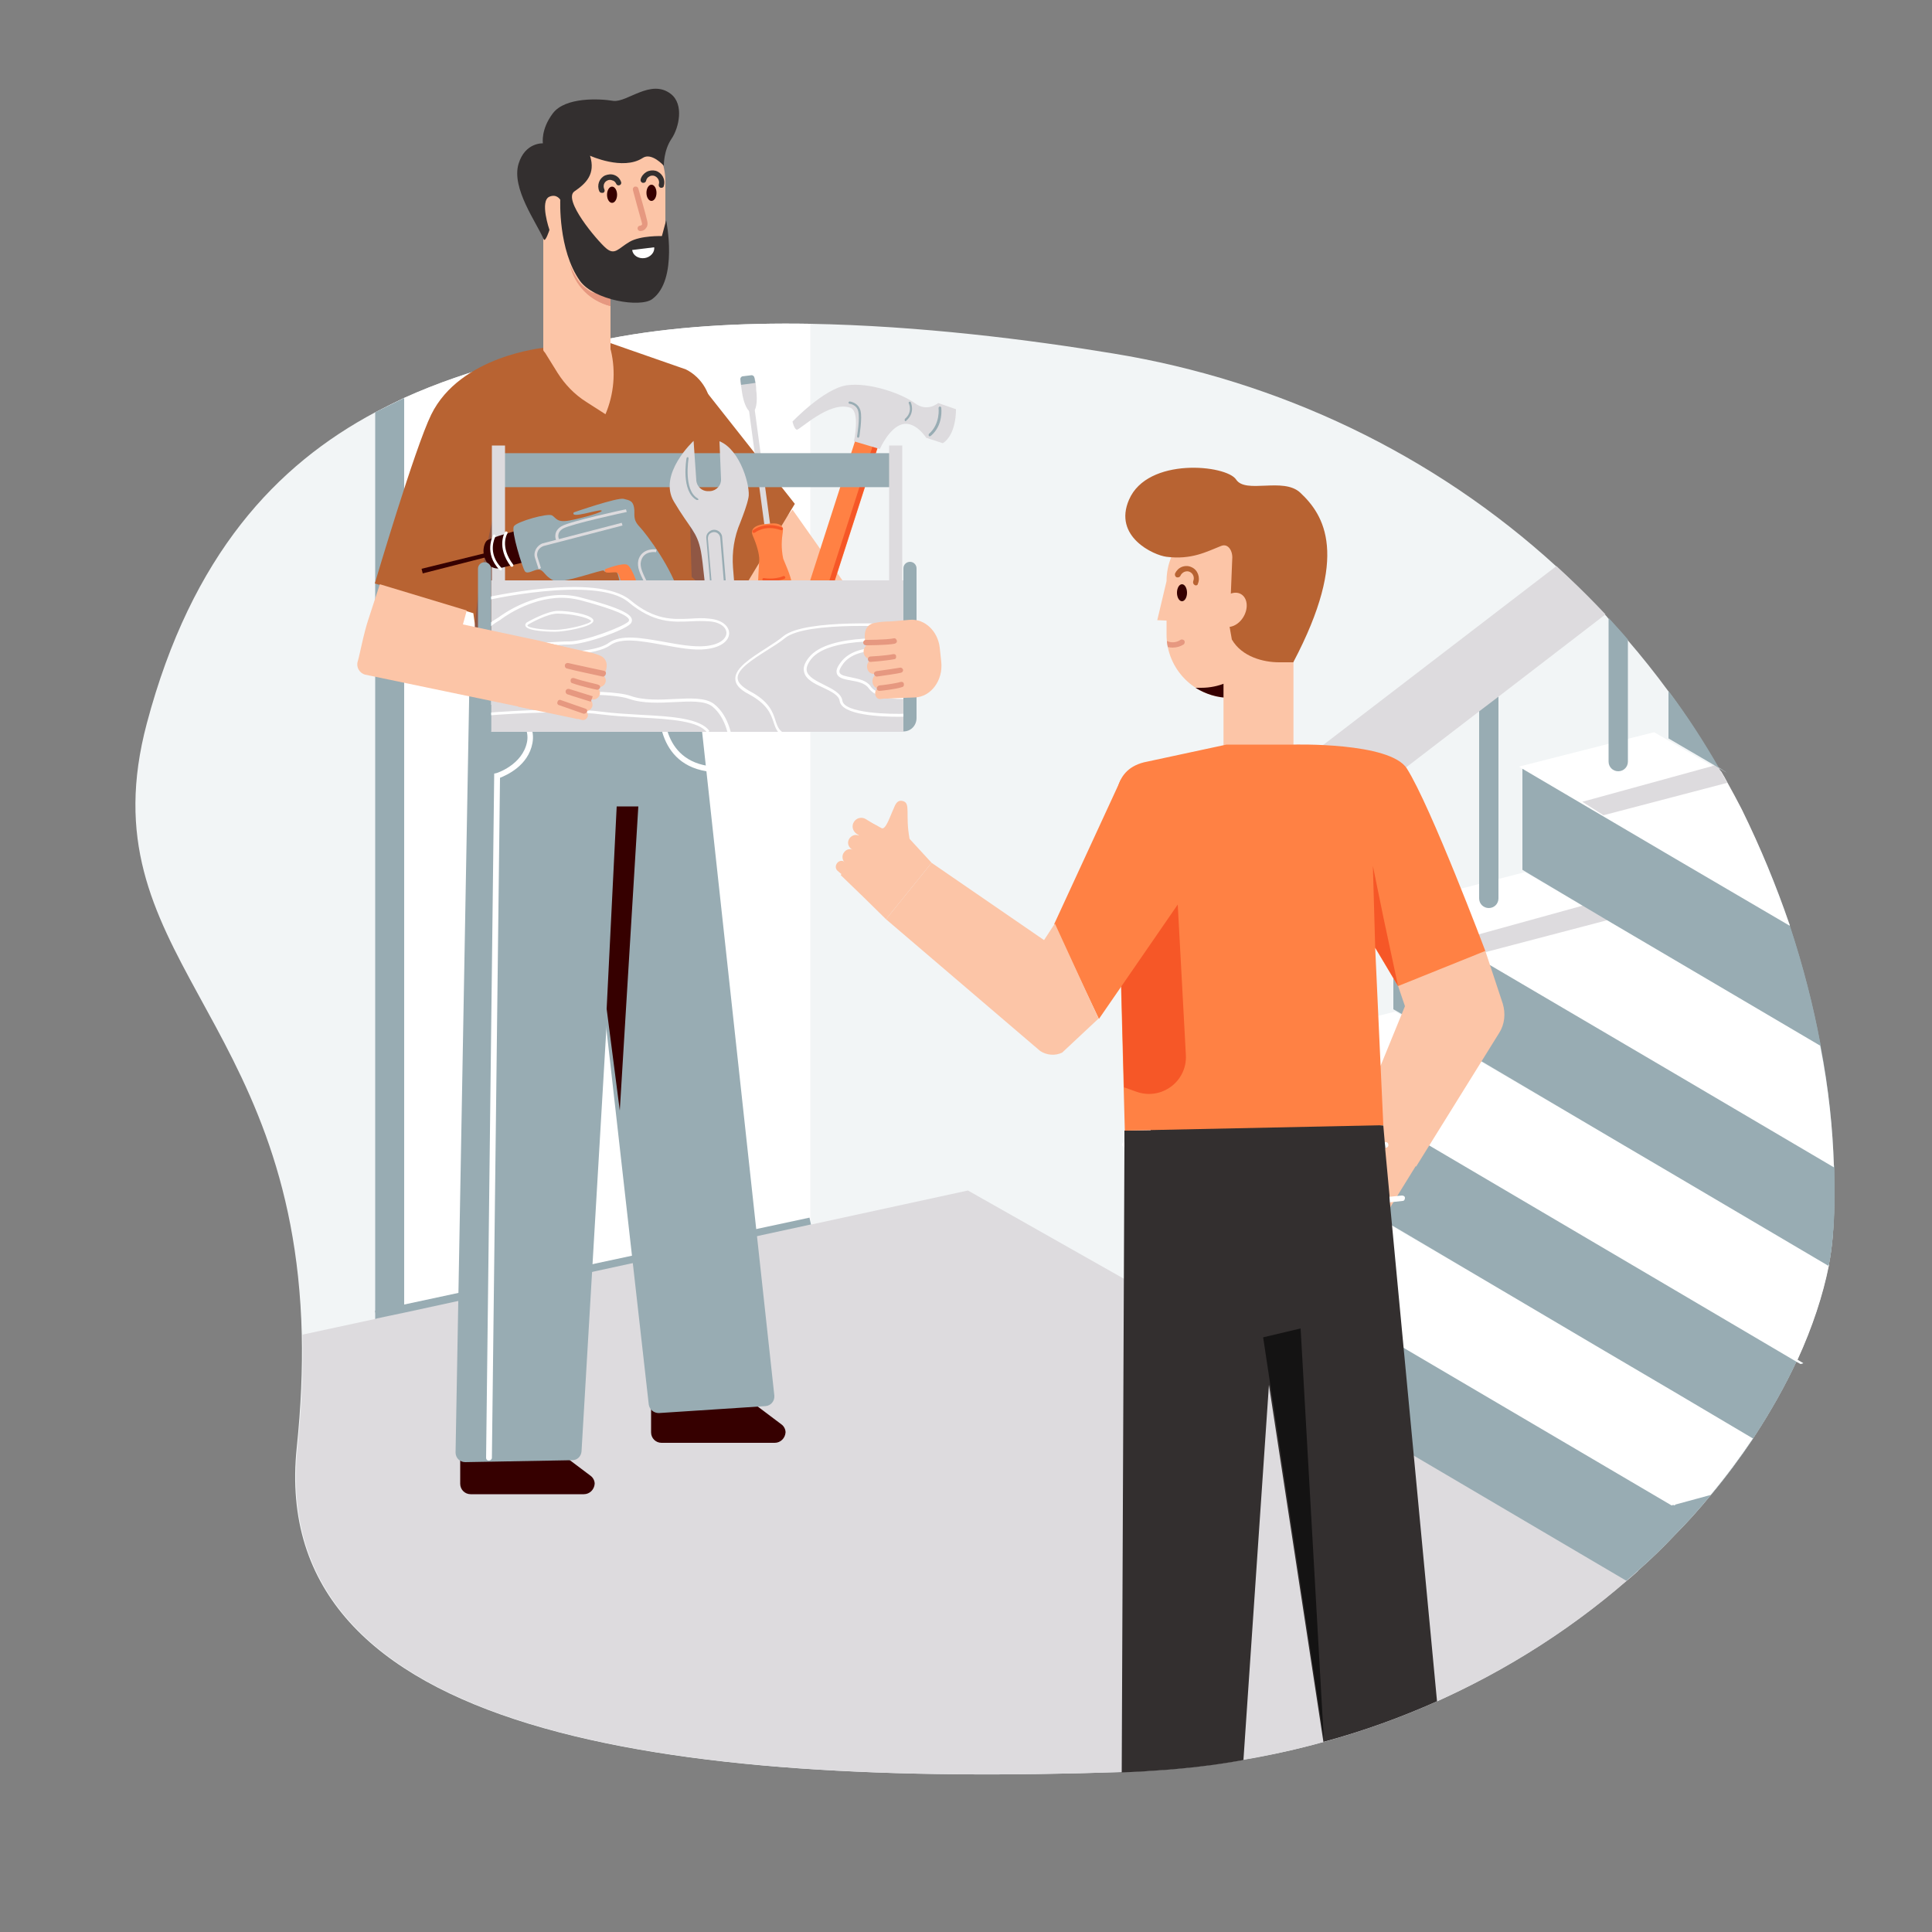 <svg xmlns="http://www.w3.org/2000/svg" xmlns:xlink="http://www.w3.org/1999/xlink" viewBox="0 0 500 500"><rect x="0" y="0" width="500" height="500" fill="#808080" stroke="none"/><path d="M474.3 320.1c-.2 2.3-.5 4.8-1 7.3 0 .1 0 .2-.1.3-1.5 7.5-4.2 15.8-8.1 24.3-.1.1-.1.3-.2.4-3 6.4-6.7 13-11.1 19.7 0 .1-.1.1-.1.2-3.3 4.9-6.9 9.8-11 14.7-2.9 3.5-5.9 6.9-9.2 10.2-3 3.2-6.2 6.3-9.6 9.3-1 .9-2 1.8-3.1 2.7-13.7 11.9-30.1 22.6-48.9 31.1-9.2 4.1-19 7.7-29.4 10.5-6.7 1.9-13.6 3.4-20.8 4.6-7.2 1.3-14.7 2.2-22.4 2.7-.5 0-1 .1-1.5.1-2.5.2-5 .3-7.6.4-116.5 3.9-221.2-9.2-213.4-84 1.1-10.6 1.5-20.3 1.3-29.2-2-83.9-56.1-98.1-40.1-158.2 11.6-43.7 33.6-66.9 59.1-80.5 2.5-1.3 4.9-2.5 7.4-3.7 17.2-7.8 35.6-11.9 53.3-15.4 15.9-3.1 33.8-4.1 51.8-3.8 28.3.5 56.9 4.1 78.6 7.7 42.8 7 82.8 26 114.7 55.2 1 .9 2 1.9 3 2.8 3.3 3.1 6.4 6.3 9.4 9.5.3.3.6.6.8.9 1.7 1.8 3.4 3.7 5 5.6 3.8 4.4 7.3 8.8 10.6 13.3 4.8 6.5 9.1 13.2 12.9 19.8 0 .1.1.1.1.2.1.3.3.5.4.8.6 1 1.2 2 1.7 3 1.3 2.3 2.5 4.6 3.7 6.9 5 9.9 9 19.7 12.3 29.3.1.2.2.5.2.7 3.5 10.6 6.1 20.8 7.9 30.5 0 .2.1.4.1.6 2.1 11.2 3.1 21.6 3.4 30.8v.6c.5 6.8.3 12.8-.1 18.1z" fill="#f2f5f6"/><path d="M209.7 83.8v256.8H97.2V106.7c2.5-1.3 4.9-2.5 7.4-3.7 17.2-7.8 35.6-11.9 53.3-15.4 15.9-3.1 33.8-4.1 51.8-3.8z" fill="#fff"/><path d="M104.6 103v255.4h-7.5V106.7c2.6-1.3 5-2.5 7.5-3.7z" fill="#98acb3"/><path fill="#98acb3" d="M209.496 315.125l.504 2.347-112.447 24.104-.504-2.347z"/><path d="M424 406.5c-1 .9-2 1.8-3.1 2.7-30.8 26.6-74.5 47.6-130.4 49.4-116.5 3.9-221.3-9.2-213.5-84 1.1-10.6 1.5-20.3 1.3-29.2l19-4.1.3-.1 2.8-.6 4.3-.9 105.1-22.8h.2l40.5-8.8 43.3 24.5 34.1 19.3 9.6 5.5 86.5 49.1z" fill="#dddbde"/><path d="M474.7 302c.2 6.7.1 12.8-.4 18-.2 2.3-.5 4.8-1 7.3 0 .1 0 .2-.1.3-1.5 7.5-4.2 15.8-8.1 24.3l1.5.9-.6.2-1.1-.6c-3 6.4-6.7 13-11.1 19.7 0 .1-.1.1-.1.2-3.3 4.9-6.9 9.8-11 14.7-2.9 3.5-5.9 6.9-9.2 10.2V209.6h17.2c5 9.9 9 19.7 12.3 29.3.1.2.2.5.2.7 3.5 10.6 6.1 20.8 7.9 30.5 0 .2.1.4.1.6 2.1 11.2 3.1 21.6 3.4 30.8.1.2.1.3.1.5z" fill="#98acb3"/><path d="M433.6 389.6v7.5c-3 3.2-6.2 6.3-9.6 9.3-1 .9-2 1.8-3.1 2.7L337.5 360l-9.4-5.5-34.5-20.3v-26.8l15.6 9.2 5.8 3.4 118.3 69.6h.3z" fill="#98acb3"/><path d="M453.8 372c0 .1-.1.1-.1.2-3.3 4.9-6.9 9.8-11 14.7l-9.2 2.5h-.2l-.7.2-139.1-81.8-.9-.5 21.1-5.3 5-1.3 9-2.3 14.9 8.7 3.6 2.1.5.3 2.4 1.4.2.1h.1l3.1 1.8 1.5.9 1.5.9h.1l2.2 1.3 55.4 32.3 20.4 11.9 20.2 11.9z" fill="#fff"/><path fill="#dddbde" d="M309.2 316.5l34.4-9.5 5.9 3.9-34.8 9.1z"/><path d="M466.7 352.8l-.7.2-1.1-.6c-3 6.4-6.7 13-11.1 19.7 0 .1-.1.1-.1.2l-20.1-11.9-20.4-12-55.2-32.6-2.2-1.3-.1-.1-.7-.4-2.3-1.4-3.1-1.8h-.1l-2-1.2-.7-.4-.4-.2-3.2-1.9-16.3-9.6v-26.8l15.6 9.2 5.8 3.4 4.7 2.8 4.8 2.9 12.2 7.2 63.5 37.3 31.6 18.6 1.6.7z" fill="#98acb3"/><path d="M433.6 304.1l39.8 23.2c0 .1 0 .2-.1.3-1.5 7.5-4.2 15.8-8.1 24.3l1.5.9-.7.2-1.1-.6-31.4-18.5-63.7-37.5-11.9-7-5-3-26-15.3-.8-.5 22.7-5.7 5-1.3 2.9-.7 4.4-1.1 1.5.9 13.4 7.8 6.5 3.8.8.5 36.7 21.4 13.6 7.9z" fill="#fff"/><path fill="#dddbde" d="M342.5 279.8l34.3-9.4 6 3.9-34.8 9z"/><path d="M474.7 302c.2 6.7.1 12.8-.4 18-.2 2.3-.5 4.8-1 7.3 0 .1 0 .2-.1.3l-39.7-23.4-13.6-8-36.6-21.6-.6-.4-6.4-3.8-13.6-8-2.1-1.2v-26.8l15.6 9.2.5.3 5.3 3.1 3.3 1.9 48.2 28.3 41.1 24.2c.1.3.1.4.1.6z" fill="#98acb3"/><path d="M474.6 301.5v.6l-41.1-24.2-48-28.2-4.1-2.4-9.1-5.3-11.8-6.9-.8-.5L378 230l4.7-1.2 5-1.3 7-1.8 14.9 8.7 6.5 3.8 17.4 10.1 37.5 21.9c0 .2.1.4.1.6 2.2 11.1 3.2 21.5 3.5 30.7z" fill="#fff"/><path fill="#dddbde" d="M376.2 243.6l34.4-9.5 5.9 3.9-34.7 9.1z"/><path d="M471.1 270.1c0 .2.1.4.1.6l-37.7-22.2-17.5-10.3-6.4-3.8-14.8-8.8-.8-.5v-26.8l15.6 9.2 5.8 3.4 18.2 10.7 29.4 17.3c.1.2.2.5.2.7 3.5 10.6 6.1 20.9 7.9 30.5z" fill="#98acb3"/><path d="M463 238.9c.1.2.2.5.2.7l-29.7-17.4-39.6-23.3-.8-.5 23.2-5.9 5-1.3 6.8-1.7 15 8.7 2.3 1.4c.6 1 1.2 2 1.7 3 1.3 2.3 2.5 4.6 3.7 6.9 4.9 10 8.9 19.8 12.2 29.4z" fill="#fff"/><path d="M447 202.6l-31.7 8.3-.3.1-5.5-3.5 33.5-9.2.6-.2.2-.1 1 .6 2.1 1.4-2-1.2c.1.3.3.5.4.8.6 1 1.2 2 1.7 3z" fill="#dddbde"/><path d="M444.8 198.6l2.1 1.4-2-1.2-1.3-.8-11.8-6.9v-12.3c4.9 6.5 9.2 13.2 13 19.8zM316.3 309.8c-1.4 0-2.5-1.1-2.5-2.5v-83.8c0-1.4 1.1-2.5 2.5-2.5s2.5 1.1 2.5 2.5v83.8c0 1.4-1.1 2.5-2.5 2.5zm35-39.3c-1.4 0-2.5-1.1-2.5-2.5v-73c0-1.4 1.1-2.5 2.5-2.5s2.5 1.1 2.5 2.5v73c0 1.4-1.1 2.5-2.5 2.5zm70-105v31.6c0 1.4-1.1 2.5-2.5 2.5s-2.5-1.1-2.5-2.5v-37.2c1.7 1.9 3.4 3.7 5 5.6zm-36 69.5c-1.4 0-2.5-1.1-2.5-2.5v-61.3c0-1.4 1.1-2.5 2.5-2.5s2.5 1.1 2.5 2.5v61.3c0 1.4-1.1 2.5-2.5 2.5z" fill="#98acb3"/><path d="M415.5 159l-27.7 21.3-5 3.8-18.9 14.5-10.1 7.8-5 3.8-30 23-5 3.8-8.5 6.5-13.2 10.1c-.5.4-1 .7-1.6.9-.1.1-.3.1-.4.2 0 0-.1 0-.1.1-1 .4-2.1.6-3.2.6-2.6 0-5.2-1.2-6.9-3.4-2.9-3.8-2.2-9.3 1.6-12.2l7.9-6.1 4.1-3.2 3.7-2.9 5.4-4.2 40.1-30.8 60.1-46.1c1 .9 2 1.9 3 2.8 3.5 3.3 6.7 6.5 9.7 9.7z" fill="#dddbde"/><path d="M384.4 246.1l4.5 13.6c.8 2.6.5 5.4-.9 7.6l-21.5 34.6-16.1-9.2 13.2-32.3-1.8-5.3s.3-18.5 9.6-13.8c9.2 4.8 13 4.8 13 4.8zm-31.1 69.2c.9.5 1.9.1 2.4-.7l2.3-4.3c.5-.9.1-1.9-.7-2.4-.9-.5-1.9-.1-2.4.7l-2.3 4.3c-.5.8-.2 1.9.7 2.4z" fill="#fcc5a7"/><path d="M356.1 316.3c.7.4 1.5.1 1.8-.5l2.6-4.8c.3-.6.1-1.4-.5-1.8h-.1c-.6-.3-1.4-.1-1.8.5l-2.6 4.8c-.3.7 0 1.5.6 1.8zm-6.5-1.7c.9.5 1.9.1 2.4-.7l2.9-5.5c.5-.9.1-1.9-.7-2.4-.9-.5-1.9-.1-2.4.7l-2.9 5.5c-.5.9-.1 1.9.7 2.4zm-3.5-1.2c.9.5 1.9.1 2.4-.7l2.9-5.5c.5-.9.1-1.9-.7-2.4-.9-.5-1.9-.1-2.4.7l-2.9 5.5c-.5.9-.1 2 .7 2.4z" fill="#fcc5a7"/><path d="M350.2 292.5l16.8 8.3-8.6 13.9-12-2.5.8-4.3-2-1.3c-1.2-.8-1.6-2.4-.9-3.6l5.9-10.5zm-31.9-111.9c9.1 0 16.4-7.4 16.4-16.4v-13.8c0-9.1-7.4-16.4-16.4-16.4-9.1 0-16.4 7.4-16.4 16.4l-2.4 10.1 2.4.1v3.6c0 9 7.3 16.4 16.4 16.4z" fill="#fcc5a7"/><defs><path id="a" d="M318.3 180.6c9.1 0 16.4-7.4 16.4-16.4v-13.8c0-9.1-7.4-16.4-16.4-16.4-9.1 0-16.4 7.4-16.4 16.4l-2.4 10.1 2.4.1v3.6c0 9 7.3 16.4 16.4 16.4z"/></defs><clipPath id="b"><use xlink:href="#a" overflow="visible"/></clipPath><g clip-path="url(#b)"><path d="M303.5 167.6c-1.6 0-3.1-.7-4.1-2.1-.2-.3-.1-.8.2-1 .3-.2.8-.1 1 .2 1.1 1.6 3.3 2 4.9.9.3-.2.8-.1 1 .2.2.3.1.8-.2 1-.8.5-1.8.8-2.8.8z" fill="#e69880"/></g><path d="M310.9 178c9.1 0 16.4-7.4 16.4-16.4v-13.8c0-5.8-3-10.9-7.6-13.8 8.4.7 15 7.8 15 16.4v13.8c0 9.1-7.4 16.4-16.4 16.4-3.3 0-6.3-1-8.9-2.6h1.5z" fill="#360000"/><path fill="#fcc5a7" d="M334.744 195.658h-18.1v-37.9h18.1z"/><path d="M334.7 171.4H331c-4 0-9.6-1.4-12.2-5.9l-.6-3.4.7-17.4c.2-2-1-4.2-2.9-3.4-3.8 1.5-7.6 3.6-14.1 2.8-3.3-.4-13.9-5.2-9.7-14.8 4.8-11.1 25.2-9 27.7-5.2s12.2-.7 16.6 3.4c6.2 5.8 12.8 16.2-1.8 43.9z" fill="#b86332"/><ellipse transform="rotate(-60 318.828 157.8)" cx="318.8" cy="157.8" rx="4.7" ry="3.5" fill="#fcc5a7"/><ellipse cx="305.9" cy="153.4" rx="1.3" ry="2.2" fill="#360000"/><path d="M309.5 151.5c-.1 0-.2 0-.3-.1-.4-.2-.5-.6-.4-1 .4-.9 0-2-.9-2.4-.4-.2-.9-.2-1.4 0-.4.2-.8.5-1 1-.2.4-.6.5-1 .4-.4-.2-.5-.6-.4-1 .4-.8 1-1.4 1.8-1.7.8-.3 1.7-.3 2.5.1 1.6.7 2.3 2.7 1.6 4.3 0 .2-.2.4-.5.4z" fill="#b86332"/><path d="M346.5 312.6c-.4 0-.7-.3-.7-.7 0-.4.2-.8.6-.8l16.4-1.7c.4 0 .8.2.8.6 0 .4-.2.8-.6.8l-16.5 1.8zm-37.4 2.8c-.4 0-.7-.3-.7-.7 0-.4.3-.8.7-.8l15.5-1.5c.4-.1.8.3.8.7 0 .4-.3.8-.7.8l-15.6 1.5c.1 0 .1 0 0 0zm-9.6-18v160.7c-.5 0-1 .1-1.5.1V297.4c0-.4.3-.7.7-.7h.2c.3.1.6.4.6.7z" fill="#fff"/><path d="M323.4 299.3c-7.7 0-16.1-.3-24.7-1.2l-7.7-1.2c-.4-.1-.7-.4-.6-.8s.4-.7.8-.6l7.7 1.1c31.1 3 59.4-.9 59.6-1 .4-.1.8.2.8.6.1.4-.2.8-.6.8-.2.2-15.2 2.3-35.3 2.3z" fill="#fff"/><path d="M371.9 440.3c-9.2 4.1-19 7.7-29.4 10.5l-14.1-92.4-6.6 97.1c-7.2 1.3-14.7 2.2-22.4 2.7-.5 0-1 .1-1.5.1-2.5.2-5 .3-7.6.4l.7-161.6v-4.5l6.8-.1-2.3-7.4 55.7 5.5 6.8.7.4 4.6.1.9v.7l1.1 11.8v.6l.1 1.4.1.8v.2l12.1 128z" fill="#332f2f"/><path d="M334.7 192.7s25-.7 29.4 6.2c6.2 9.8 20.3 47.2 20.3 47.2l-22.6 9.1-5.9-9.9 2.1 45.9-66.9 1.4-2.1-79.7c-.3-4.9-1.5-13.4 7-15.6l21.4-4.6h17.3z" fill="#ff8144"/><path d="M304.4 226.7l2.5 46.3c.4 6.9-6.4 11.9-12.9 9.5-1.9-.7-3.1-1.1-3.1-1.1 0 .7-.7-26.2-.7-26.2l3.9-27.1 10.3-1.4z" fill="#f65727"/><path fill="#ff8144" d="M290.1 201.7l-17.3 37.5 11.6 24.5 22.6-32.8z"/><path d="M270.2 243.3l-29.1-20-11.8 14.6 39.9 34.1c1.7 1.1 3.9 1.3 5.7.4l9.4-8.8L273 239l-2.8 4.3z" fill="#fcc5a7"/><g fill="#fcc5a7"><path d="M218.5 220.5c-.7.8-.6 2.1.2 2.8l4.1 3.5c.8.7 2.1.6 2.8-.2.7-.8.6-2.1-.2-2.8l-4.1-3.5c-.9-.8-2.1-.7-2.8.2z"/><path d="M216.7 223.3c-.6.7-.5 1.6.1 2.1l4.6 3.9c.6.5 1.5.4 2-.2v-.1c.5-.6.4-1.5-.2-2l-4.6-3.9c-.5-.5-1.4-.4-1.9.2zm3.2-6.4c-.7.9-.5 2.1.4 2.8l5.5 4.2c.9.7 2.1.5 2.8-.4.7-.9.5-2.1-.4-2.8l-5.5-4.2c-.9-.7-2.1-.5-2.8.4zm1.1-4.2c-.7 1.1-.3 2.4.7 3.1l8 5c1.1.7 2.4.3 3.1-.7.7-1.1.3-2.4-.7-3.1l-8-5c-1.1-.7-2.5-.3-3.1.7z"/><path d="M241.1 223.3l-11.8 14.6-5.9-5.8-5.8-5.6 5.1-11.2.7-3.4s3.4 1.6 4.7 2.4c1.1.7 2.3-3.2 3.2-5.1.3-.7.8-2.3 2.3-1.9 2.2.5.6 3.4 1.8 9.8l5.7 6.2z"/></g><path fill="#f65727" d="M355.9 245.2l-.6-21.1 2.7 13.2 3.8 17.8z"/><path fill="#141313" d="M326.9 346.1l9.7-2.3 6 106.3z"/><path fill="#fcc5a7" d="M205.1 131.9l18 25.5-25.8 12.3-6.1-21zm-94.7-21.1l-10.7 33.4c-2.2 6.8 1.9 14 8.8 15.7l5.8 1.4 17.2-41.9s-.9-1.6-10.3-5.1c-9.3-3.6-10.8-3.5-10.8-3.5z"/><path d="M200.5 373.4h-29.3c-1.5 0-2.7-1.2-2.7-2.7v-6.5c0-1.4 1-2.5 2.4-2.6l18.1-2c.7-.1 1.4.1 1.9.5l11.3 8.5c.7.5 1.1 1.3 1.1 2.1-.1 1.5-1.3 2.7-2.8 2.7zm-49.4 13.3h-29.3c-1.5 0-2.7-1.2-2.7-2.7v-6.5c0-1.4 1-2.5 2.4-2.6l18.1-2c.7-.1 1.4.1 1.9.5l11.3 8.5c.7.5 1.1 1.3 1.1 2.1-.1 1.5-1.3 2.7-2.8 2.7z" fill="#360000"/><path d="M140.8 90s-21.7 2-29.2 17.3C107.4 115.8 97 151 97 151l25.5 7.7 3.4 24.7 53.9-7 4.2-69.5c.3-4.7-2.3-9.2-6.5-11.3L158 88.8 140.8 90z" fill="#b86332"/><path d="M180 173.7s-10.7 4.5-26.9 6.1c-10.1 1-31.6-3.9-31.6-3.9l-3.6 200c0 1.4 1.1 2.5 2.5 2.5l27.7-.5c1.3 0 2.3-1 2.4-2.3l9-153.2 20.5-48.7z" fill="#98acb3"/><path d="M126.5 378c-.4 0-.7-.3-.7-.7l2.1-177.1.5-.1c.1 0 6.8-2.1 8-8.1 1.1-5.9-6.6-10-6.7-10-.3-.2-.5-.6-.3-.9.2-.3.6-.5.9-.3.4.2 8.8 4.6 7.5 11.5-1.1 5.9-6.7 8.3-8.4 9l-2.1 176.1c-.1.3-.4.6-.8.6z" fill="#fff"/><path d="M151.5 218.1l16.4 145.4c.2 1.3 1.3 2.2 2.6 2.2l27.6-1.8c1.4-.1 2.4-1.3 2.3-2.7L180 173.7l-28.5 44.4z" fill="#98acb3"/><path d="M150.9 185c-6.4 0-14.5-.8-25.4-2.9-.4-.1-.6-.4-.5-.8s.4-.6.8-.5c24.8 4.9 34.9 2.5 43.1.5.7-.2 1.5-.4 2.2-.5 5.7-1.3 9.4-2.5 9.5-2.5.4-.1.8.1.9.5.1.4-.1.8-.5.9 0 0-3.8 1.2-9.6 2.5-.7.2-1.5.3-2.2.5-4.7 1-10 2.3-18.3 2.3z" fill="#fff"/><path fill="#fcc5a7" d="M140.6 54H158v36.5h-17.4z"/><path d="M158 55.1h-10.8v10.2c0 6.7 4.6 12.3 10.8 13.9V55.1z" fill="#e69880"/><path d="M156.4 76c-8.7 0-15.8-7.1-15.8-15.8V46.9c0-8.7 7.1-15.8 15.8-15.8 8.7 0 15.8 7.1 15.8 15.8v13.3c0 8.7-7.1 15.8-15.8 15.8z" fill="#fcc5a7"/><ellipse transform="rotate(-29.896 145.16 55.15)" cx="145.1" cy="55.1" rx="3.4" ry="4.5" fill="#fcc5a7"/><ellipse cx="149.3" cy="90.5" rx="8.7" ry="2.2" fill="#fcc5a7"/><path d="M156.7 107.2c2.2-5.2 2.7-11 1.4-16.5l-.1-.3-17.3.3 3.6 5.8c1.9 3 4.4 5.6 7.4 7.5l5 3.2z" fill="#fcc5a7"/><path fill="#b86332" d="M179.1 96.7l26.6 33.7-14.8 24.5-15.6-14.7z"/><path fill="#905744" d="M124 151.1l6-29.2-3.4 55.1-5.1-1.1zm55-1.8l9.2 8.3-10.2-41z"/><path fill="#360000" d="M159.6 208.7l-2.6 52.4 3.4 26.3 4.8-78.7z"/><path d="M153.9 170.2c-.3.9-1.2 1.4-2.1 1.2l-4.6-1.3c-.9-.3-1.4-1.2-1.2-2.1.3-.9 1.2-1.4 2.1-1.2l4.6 1.3c.9.3 1.4 1.2 1.2 2.1z" fill="#fcc5a7"/><path d="M152.7 172.5c-.2.7-.9 1.1-1.5.9l-5-1.4c-.7-.2-1.1-.9-.9-1.5v-.1c.2-.7.9-1.1 1.5-.9l5 1.4c.7.2 1.1.9.9 1.6zm2.7-4.6c-.3.9-1.2 1.4-2.1 1.2l-5.8-1.6c-.9-.3-1.4-1.2-1.2-2.1.3-.9 1.2-1.4 2.1-1.2l5.8 1.6c.9.3 1.4 1.2 1.2 2.1z" fill="#fcc5a7"/><path d="M156.9 165.3c-.3.9-1.2 1.4-2.1 1.2l-5.8-1.6c-.9-.3-1.4-1.2-1.2-2.1.3-.9 1.2-1.4 2.1-1.2l5.8 1.6c1 .3 1.5 1.2 1.2 2.1z" fill="#fcc5a7"/><path d="M159.5 162.8c-.6 1-2 1.4-3 .8l-6.6-3.9c-1-.6-1.4-2-.8-3 .6-1 2-1.4 3-.8l6.6 3.9c1.1.6 1.5 2 .8 3z" fill="#fcc5a7"/><path d="M139.9 152.8l-5.2 17.1 15.4 3.1 6.2-10.1-3.6-2.3.4-2.2c.2-1.4-.6-2.7-2-3l-11.2-2.6z" fill="#fcc5a7"/><ellipse cx="168.6" cy="49.9" rx="1.3" ry="2.1" fill="#360000"/><ellipse cx="158.4" cy="50.4" rx="1.3" ry="2.1" fill="#360000"/><path d="M165.7 59.8c-.4 0-.7-.3-.7-.7s.3-.7.7-.7c.1 0 .3-.1.4-.2.1-.1.1-.3 0-.6-.3-1-2.3-8.3-2.3-8.4-.1-.4.1-.8.5-.9.4-.1.8.1.9.5.1.3 2.1 7.3 2.3 8.4.2.9 0 1.5-.3 1.8-.5.8-1.4.8-1.5.8zm.2 5c-1 0-1.9-.3-2.7-.9-.3-.2-.4-.7-.2-1 .2-.3.7-.4 1-.2.7.5 1.6.7 2.5.5.9-.2 1.7-.7 2.2-1.4.2-.3.7-.4 1-.2.3.2.4.7.2 1-.7 1-1.8 1.7-3.1 2-.4.2-.7.2-.9.2z" fill="#e69880"/><path d="M171.2 48.6h-.2c-.4-.1-.6-.5-.5-.9.3-.9-.3-1.9-1.2-2.2-.4-.1-.9-.1-1.3.2-.4.2-.7.6-.8 1.1-.1.4-.5.6-.9.5-.4-.1-.6-.5-.5-.9.2-.8.8-1.5 1.5-1.9.7-.4 1.6-.5 2.4-.3 1.6.5 2.6 2.2 2.1 3.9 0 .3-.3.5-.6.5zm-15.5 1.3c-.3 0-.5-.2-.6-.4-.7-1.6 0-3.4 1.5-4.1.8-.3 1.6-.4 2.4-.1.8.3 1.4.9 1.7 1.7.2.4 0 .8-.3.9-.4.2-.8 0-.9-.3-.2-.4-.5-.8-1-.9-.4-.2-.9-.2-1.3 0-.9.4-1.2 1.4-.8 2.3.2.4 0 .8-.3.9h-.4z" fill="#332f2f"/><path d="M182.9 199.6h-.1c-14-2.3-12.2-18.1-12.2-18.3 0-.4.4-.7.8-.6.4 0 .7.4.6.8-.1.6-1.6 14.6 11.1 16.7.4.1.6.4.6.8-.2.3-.5.6-.8.6z" fill="#fff"/><path d="M171.8 42.9s-.1-3.9 2-7c1.9-2.8 3.3-8.9-.2-11.6-5.2-4-11.3 2.3-14.9 1.8-3.6-.6-12.4-1-15.6 3.2-3.2 4.2-2.6 7.8-2.6 7.8s-4.6-.3-6.3 5.3c-1.9 6.3 4.6 15.1 6.5 19.5.4 1 1.5-2.4 1.5-2.4s-2.6-7.5 0-8.6c1.9-.8 2.8.8 2.8.8s-.6 13 5.1 21c3.6 5 15.6 7 18.7 4.7 6.8-5 3.6-20.4 3.6-20.4l-1.1 4.1s-5.5-.2-8.4 1.5-3.8 3.6-6.1 1.6-11.3-12.6-8.1-14.7c2.9-2 5.5-4.4 4-9.2 0 0 8.5 3.9 13.6.6 2.3-1.6 5.5 2 5.5 2z" fill="#332f2f"/><path d="M157.9 77.6v1.6c-5.2-1.3-9.3-5.4-10.4-10.7.6 1.5 1.4 3 2.3 4.3 1.6 2.2 4.8 3.9 8.1 4.8z" fill="#e69880"/><path d="M169.3 64c.2 1.3-1 2.6-2.5 2.8-1.6.2-3-.7-3.2-2.1l5.7-.7z" fill="#fff"/><path fill="#dddbde" d="M193.707 105.269l1.487-.2 4.599 34.193-1.487.2z"/><path d="M202.7 144.6c-.6-2.8-.4-5.1-.1-7 .4-2.8-3.4-2.1-4.2-2-.8 0-4.7.4-3.6 3 1.1 2.5 1.7 4.8 1.7 6.2-.1 2-.5 6.8-.2 9.2 1 7.8 2 14 6.3 13.4 3.9-.5 3.6-6.9 2.6-14.6-.2-3.2-1.6-5.9-2.5-8.2z" fill="#ff8144"/><path d="M199.3 150.4c-1 0-1.6-.1-1.7-.1-.2 0-.3-.2-.3-.4s.2-.3.4-.3c0 0 2.6.5 5-.5.2-.1.4 0 .5.2.1.2 0 .4-.2.5-1.3.5-2.7.6-3.7.6zm.4 3.4c-1.2 0-1.9-.3-2-.3-.2-.1-.3-.3-.2-.5.1-.2.3-.3.5-.2 0 0 2.2.8 5.3-.6.2-.1.4 0 .5.2.1.2 0 .4-.2.5-1.5.7-2.9.9-3.9.9zm.6 3c-1.4 0-2.2-.4-2.3-.5-.2-.1-.2-.3-.2-.5.1-.2.3-.2.5-.2.1 0 2.3 1.1 5.4-.6.2-.1.4 0 .5.1.1.2 0 .4-.1.5-1.5 1-2.8 1.2-3.8 1.2zm-5.2-18.9c-.1 0-.2 0-.3-.1-.1-.2-.1-.4 0-.5.1-.1 3-2.5 7.6-.8.2.1.3.3.2.5-.1.2-.3.3-.5.2-4.1-1.5-6.7.6-6.8.7 0-.1-.1 0-.2 0z" fill="#f65727"/><path d="M195.5 98.9c-.1-1-.2-1.4-.8-1.5-.3-.1-.7-.1-1.2 0h-.2c-.5.1-.9.2-1.2.3-.5.3-.6.7-.4 1.7.1.5.2 1.1.3 1.9.4 3 1.5 5.4 2.5 5.3h.2c1-.1 1.4-2.7 1-5.7 0-.9-.1-1.5-.2-2z" fill="#dddbde"/><path d="M195.5 99.1l-3.7.5-.2-1.5c0-.3.2-.6.5-.7l2.4-.3c.3 0 .6.2.7.5l.3 1.5z" fill="#98acb3"/><path fill="#ff8144" d="M208.44 173.94l-5.807-1.87 19.316-59.963 5.806 1.87z"/><path fill="#f65727" d="M207.17 173.418l18.641-57.87 1.237.399-18.64 57.87z"/><path d="M221 114.2s1.7-7.8-1-8.7c-5.4-1.8-13.1 5.9-13.8 5.7-.7-.2-1.1-2.1-1.1-2.1s8.2-8.6 14.1-9.4c5.9-.8 14.2 2.2 17.5 4.6 3.3 2.5 6.1 0 6.1 0l4.6 1.6s.2 6.5-3.4 8.8l-4.3-1.4s-2.8-4.4-6.2-3.5-5.8 6.4-5.8 6.4l-6.7-2z" fill="#dddbde"/><path d="M240.6 112.9c-.1 0-.2 0-.2-.1-.1-.1-.1-.3 0-.5 3-2.6 2.5-6.7 2.5-6.7 0-.2.1-.3.3-.4.2 0 .3.1.4.3 0 .2.6 4.5-2.7 7.3-.2.1-.2.1-.3.1zm-6.2-3.9c-.1 0-.2 0-.2-.1-.1-.1-.1-.3 0-.5 2.1-1.8 1-4 1-4-.1-.2 0-.4.1-.4.2-.1.4 0 .4.1 0 0 1.3 2.7-1.2 4.8 0 .1-.1.1-.1.1zm-12.3 4.3c-.1 0-.1 0 0 0-.2 0-.3-.2-.3-.4 0 0 .8-4.6.3-6.5-.4-1.7-2.2-1.9-2.2-1.9-.2 0-.3-.2-.3-.3 0-.2.2-.3.3-.3 0 0 2.2.2 2.8 2.4.5 2-.3 6.5-.3 6.7-.1.2-.2.3-.3.3zm10.01 3.975v8.8h-103.7v-8.8z" fill="#98acb3"/><path d="M186.2 114.2l.4 9.8c.1 1.6-1.2 3-2.8 3.1h-.5c-1.6.1-3-1.2-3.1-2.8l-.7-10.2s-9.3 8.6-5.1 15.7 6 7.7 7 12.9 3.1 32.3 3.1 32.3l7.4-.7-2.2-27.4c-.3-4 .3-8 1.9-11.7.8-2.1 1.7-4.4 2.1-6.4.6-2.6-2-12.4-7.5-14.6z" fill="#dddbde"/><path d="M184.9 160.6c-.1 0-.3-.1-.3-.2l-1.8-21c-.1-.6.1-1.2.5-1.6s.9-.7 1.5-.7c1.1 0 2.1.9 2.1 2l1.7 20.7c0 .1-.1.3-.2.3s-.3-.1-.3-.2l-1.7-20.7c-.1-.9-.8-1.5-1.6-1.5-.4 0-.9.2-1.2.5-.3.3-.4.8-.4 1.2l1.8 21c.2 0 .1.1-.1.2zm-4.5-31.2h-.1c-4.1-2.2-2.7-10.6-2.6-10.9 0-.1.2-.2.3-.2.1 0 .2.2.2.3 0 .1-1.4 8.3 2.4 10.4.1.1.2.2.1.4h-.3z" fill="#98acb3"/><path fill="#dddbde" d="M230.1 115.3h3.4v43.9h-3.4zm-102.8 0h3.4v43.9h-3.4z"/><path d="M134.2 137.2s-7.4 2-8.2 2.7c-.7.6-1.6 3.3.1 5.8.8 1.1 2.2 1.7 3.5 1.3 2-.5 5.1-1.3 6.5-1.6 2.2-.5-1.9-8.2-1.9-8.2z" fill="#360000"/><path d="M148.5 132.6s11.2-3.9 12.9-3.5c1.7.4 2.4.6 2.7 2.3.3 1.7-.5 2.9 1.4 4.9 1.9 2 8.6 11 10.4 18 1.8 7 2.7 9.5.5 10.3s-10.4 3.4-9.8 1.3c.6-2.1 1.7-6.3-.5-8.8-2.1-2.5-3.1-1.2-4.5-3.3s-1.4-5.9-2.3-5.9c-.9 0-2.9.4-3-.2s-10.8 3.6-13.1 2.5c-2.3-1.1-2.4-2.7-3.8-2.8-1.3 0-2.9 1.4-3.6.4-.6-1-3.6-10.4-2.8-11.6.7-1.2 8.8-3.5 9.9-2.8s1.2 1.9 4.5 1.3c3.2-.6 9.3-2.3 8.2-2.6-.8-.3-8.2 2.3-7.1.5z" fill="#98acb3"/><path d="M156.6 147.3s4.6-1.8 5.8-1.1c1.2.7 3.4 6.5 2.7 7.3s-2.6 1.7-3.2.9c-.6-.8-1.4-5.8-2.2-6.2s-3.7.7-3.1-.9z" fill="#ff8144"/><path fill="#360000" d="M127 142.8l-17.9 4.4.3 1.2 18-4.6z"/><path d="M139.4 147.3l-.9-2.8c-.3-.8-.2-1.6.2-2.4.4-.7 1.1-1.3 1.8-1.5l20.4-5.3.2.7-20.4 5.3c-.6.2-1.1.6-1.4 1.1-.3.6-.4 1.2-.2 1.8l.9 2.8-.6.3z" fill="#dddbde"/><path d="M144 140c-.4-.8-.7-2.6 1.3-3.8 2.2-1.3 16.1-4.3 16.7-4.4l.2.7c-.1 0-14.4 3.1-16.5 4.3-1.8 1.1-1.1 2.6-1 2.8l-.7.4zm22.2 17l-.3-.7s1.7-.7 1.9-2.1c.2-1.1-.5-2.4-1.2-3.8-.9-1.8-1.8-3.6-1.4-5.4.7-2.7 3.4-3 4.7-2.8l-.1.7c-.1 0-3.2-.5-3.9 2.3-.4 1.5.5 3.2 1.3 4.9.8 1.5 1.5 2.9 1.3 4.2-.3 1.9-2.2 2.6-2.3 2.7z" fill="#dddbde"/><path d="M132.5 146.7c-.1 0-.2-.1-.3-.1-3.8-5.1-1.6-8.7-1.5-8.9.1-.2.3-.2.5-.1s.2.3.1.5c-.1.1-2 3.4 1.5 8 .1.2.1.4-.1.5-.1 0-.1.1-.2.1zm-2.9.9c-.1 0-.2 0-.3-.1-4.2-4.3-1.7-8.9-1.7-9 .1-.2.3-.2.5-.1s.2.3.1.5-2.2 4.2 1.6 8.1c.1.1.1.4 0 .5 0 .1-.1.1-.2.1z" fill="#fff"/><path fill="#dddbde" d="M127.1 150.2h106.7v39.2H127.1z"/><path d="M233.5 180.9c-2.7 0-7-.4-8.7-2.8-.9-1.3-2.8-1.7-4.6-2-1.7-.3-3.2-.6-3.6-1.7-.3-.8 0-1.7 1-3 4.1-5.6 15.1-3.4 15.6-3.3l-.2.7c-.1 0-11-2.2-14.8 3-.8 1.1-1.1 1.8-.9 2.3.3.7 1.6.9 3 1.2 1.9.4 4 .8 5 2.3 2.1 3.2 10.2 2.4 10.3 2.4l.1.7c0 .1-.9.2-2.2.2z" fill="#fff"/><path d="M232.7 185.5c-4.7 0-14.9-.4-15.4-4.1-.2-1.5-2.3-2.5-4.4-3.5-2.2-1-4.4-2.1-4.8-4-.3-1.1.1-2.3 1.2-3.7 5.2-6.7 24.2-4.8 25-4.7l-.1.7c-.2 0-19.4-1.9-24.3 4.4-.9 1.2-1.3 2.2-1.1 3.1.4 1.5 2.4 2.5 4.4 3.5 2.2 1.1 4.5 2.2 4.8 4.1.4 3.3 12.3 3.6 16.8 3.4v.7c-.2 0-1 .1-2.1.1z" fill="#fff"/><path d="M204.1 191.1c-2.8-.8-3.3-2.4-3.9-4.2-.7-2.1-1.6-4.7-6.5-7.3-2.3-1.2-3.4-2.5-3.4-3.9-.1-2.8 4-5.4 7.9-7.9 1.7-1.1 3.3-2.1 4.6-3.2 5.8-4.6 29.7-3 30.7-3l-.1.7c-.2 0-24.6-1.7-30.2 2.8-1.3 1.1-3 2.1-4.7 3.2-3.8 2.4-7.7 4.9-7.6 7.2 0 1.1 1.1 2.2 3 3.3 5.2 2.7 6.1 5.5 6.8 7.7.6 1.8 1 3 3.4 3.7v.9zm-77.6-20.9l-.1-.7c2.2-.3 5.5-.3 9.4-.4 8.1-.1 18.3-.2 21.7-2.7 3.2-2.3 8.6-1.3 14.3-.3 3.8.7 7.7 1.4 10.8 1.1 4-.4 5.4-2.1 5.4-3.4 0-1.3-1.4-2.8-4.5-3-1.6-.1-3.1-.1-4.7 0-4.7.2-9.6.5-16.2-5-8.4-7-37.5-.3-37.8-.2l-.2-.7c1.2-.3 29.8-6.8 38.5.4 6.3 5.3 11.1 5 15.6 4.8 1.6-.1 3.2-.2 4.8 0 3.6.3 5.2 2.1 5.2 3.8 0 1.6-1.6 3.6-6 4.1-3.2.4-7.2-.4-11.1-1.1-5.6-1-10.8-2-13.7.1-3.6 2.6-13.9 2.8-22.1 2.9-3.8 0-7.1 0-9.3.3z" fill="#fff"/><path d="M143.6 163.5c-.1 0-7.1 0-7.6-1.5-.1-.2-.1-.5.3-.9.2-.1 5.2-3 8.1-3 2.9 0 7.9.8 9 2.1.2.2.2.4.1.7-.7 1.4-7.5 2.6-9.9 2.6zm-7-1.8c-.1.1-.1.2-.1.2.2.6 3.7 1.1 7.1 1.1 3.4 0 9.4-1.6 9.4-2.3-.9-1-5.5-1.9-8.6-1.9-2.6-.1-7.4 2.6-7.8 2.9z" fill="#fff"/><path d="M136 167.1c-5.9 0-10.8-.5-11.4-2.5-.4-1.3 1-2.8 4.4-4.8.5-.4 10.6-8 21.2-5.2 11.2 2.9 13 4.5 13.3 5.6.1.3.1.8-.4 1.3-1.6 1.6-11.6 5.3-15.9 5.3-.6 0-1.6 0-2.8.1-2.9.1-5.7.2-8.4.2zm9.4-12.4c-8.6 0-15.8 5.6-15.9 5.7-3.9 2.3-4.2 3.5-4 4 .8 2.5 14 2 18.9 1.7 1.3-.1 2.3-.1 2.8-.1 4.3 0 14-3.8 15.4-5.1.2-.2.2-.4.2-.5-.2-.9-2.6-2.4-12.7-5.1-1.7-.4-3.2-.6-4.7-.6zm37.6 34.9c-2.1-3-9.4-3.5-17.2-3.9-3.4-.2-6.9-.4-10.1-.8-10.2-1.4-29.8.3-30 .3l-.1-.7c.2 0 20-1.7 30.2-.3 3.1.4 6.7.6 10.1.8 7.9.4 15.4.9 17.7 4.2l-.6.4z" fill="#fff"/><path d="M188.7 191.7c0-.1-.6-5.9-4.4-8.9-2-1.5-5.7-1.3-9.7-1.1-3.8.2-8.2.4-11.7-.8-4-1.5-16.2-1.5-36-.1-1.3.1-1.9.1-2 .1v-.8c.1 0 .9-.1 2-.1 7.4-.5 30.1-2.1 36.3.1 3.4 1.2 7.7 1 11.4.8 4.1-.2 8-.4 10.2 1.3 4.1 3.2 4.7 9.2 4.7 9.4l-.8.1z" fill="#fff"/><path d="M127.1 189.3c-1.9 0-3.4-1.5-3.4-3.4v-38.7c0-1 .8-1.7 1.7-1.7 1 0 1.7.8 1.7 1.7v42.1zm106.7 0v-42.2c0-1 .8-1.7 1.7-1.7 1 0 1.7.8 1.7 1.7v38.7c0 2-1.5 3.5-3.4 3.5z" fill="#98acb3"/><path d="M119.8 161.6l1-3.6-22.5-6.8s.2-.6-2.9 8.9c-1.3 3.8-2.3 9.4-2.8 11-.5 1.5.4 3.1 1.9 3.5l44.2 9.2 10.1-15.7-9.3-2.3-19.7-4.2z" fill="#fcc5a7"/><g fill="#fcc5a7"><path d="M153.3 182.8c-.3.9-1.2 1.4-2.1 1.2l-4.5-1.3c-.9-.3-1.4-1.2-1.2-2.1.3-.9 1.2-1.4 2.1-1.2l4.5 1.3c.9.2 1.4 1.2 1.2 2.1z"/><path d="M152.1 185.4c-.2.7-.9 1.1-1.6.9l-5-1.4c-.7-.2-1.1-.9-.9-1.5v-.1c.2-.7.9-1 1.5-.9l5 1.4c.8.3 1.2 1 1 1.6zm3.1-5.6c-.3.9-1.2 1.4-2.1 1.2l-5.7-1.6c-.9-.3-1.4-1.2-1.2-2.1.3-.9 1.2-1.4 2.1-1.2l5.7 1.6c.9.2 1.5 1.2 1.2 2.1zm1.5-3.2c-.3.9-1.2 1.4-2.1 1.2l-5.7-1.6c-.9-.3-1.4-1.2-1.2-2.1.3-.9 1.2-1.4 2.1-1.2l5.7 1.6c.9.2 1.5 1.2 1.2 2.1z"/><path d="M139.4 165.9l-5.3 17 7.8 1.6 7.6 1.6 6.2-10.1.5-1s2.5-4.2-1.3-5.5c-2.6-.9-3.7-.9-4.3-1.1l-11.2-2.5z"/></g><g fill="#fcc5a7"><path d="M225.8 176.5c.1 1.1.9 1.8 1.9 1.7l4.7-.5c.9-.1 1.6-1.1 1.5-2.1-.1-1.1-.9-1.8-1.9-1.7l-4.7.5c-.9 0-1.6 1-1.5 2.1z"/><path d="M226.5 179.6c.1.9.7 1.4 1.4 1.3l5.2-.6c.7-.1 1.2-.8 1.1-1.5v-.1c-.1-.8-.7-1.3-1.4-1.3l-5.2.6c-.7.1-1.2.8-1.1 1.6zm-2.1-6.9c.1 1.1.9 1.8 1.9 1.7l5.9-.7c.9-.1 1.6-1.1 1.5-2.1-.1-1.1-.9-1.8-1.9-1.7l-5.9.7c-.9.1-1.6 1-1.5 2.1zm-.9-3.9c.1 1.1.9 1.8 1.9 1.7l5.9-.7c.9-.1 1.6-1.1 1.5-2.1-.1-1.1-.9-1.8-1.9-1.7l-5.9.7c-.9.1-1.6 1.1-1.5 2.1z"/><path d="M243.2 167.6l.4 3.7c.5 4.8-2.7 9.1-6.9 9.2l-7.8.3-4.4-12.5-.3-1.2s-1.8-5.2 2.2-5.9c2.7-.5 3.8-.3 4.4-.4l4.7-.4c3.8-.3 7.2 2.9 7.7 7.2z"/></g><path d="M224.1 167c-.4 0-.7-.3-.7-.7s.3-.7.7-.7c.1 0 5.3 0 7.2-.4.4-.1.7.2.8.6.1.4-.2.7-.6.8-2 .4-7.2.4-7.4.4zm1.2 4.3c-.4 0-.7-.3-.7-.7 0-.4.3-.7.7-.7 0 0 3.9-.2 5.8-.6.4-.1.8.1.8.5.1.4-.1.8-.5.8-2 .4-5.9.7-6.1.7.1 0 0 0 0 0zm1.6 3.8c-.3 0-.6-.3-.7-.6-.1-.4.2-.7.6-.8 2.2-.3 5.6-.8 6.1-.9.4-.1.7.2.8.5.1.4-.2.7-.5.8-.6.2-5.6.9-6.3 1 .1 0 .1 0 0 0zm.7 3.7c-.4 0-.7-.3-.7-.6 0-.4.3-.7.6-.8 1.1-.1 4.2-.5 5.5-.9.4-.1.8 0 .9.4.1.4 0 .8-.4.9-1.7.6-5.7 1-5.9 1zm-71.5-3.7h-.1c-.3-.1-7.6-1.6-9.3-2.1-.4-.1-.6-.5-.5-.9.1-.4.5-.6.9-.5 1.6.4 9.2 2 9.2 2 .4.1.6.4.5.8-.1.4-.4.7-.7.7zm-1.5 3.4h-.1c-.2 0-4.2-.9-6.4-1.7-.4-.1-.5-.5-.4-.9.1-.4.5-.5.9-.4 2.2.8 6.2 1.6 6.2 1.7.4.1.6.4.5.8-.1.2-.4.5-.7.5zm-1.7 3.1s-5.2-1.6-6-1.9c-.4-.1-.6-.5-.5-.9.1-.4.5-.6.9-.5.9.3 6.1 1.9 6.1 1.9l-.5 1.4zm-1.7 3.1h-.2l-6.3-2.2c-.4-.1-.6-.5-.4-.9.1-.4.5-.6.9-.4l6.3 2.2c.4.1.6.5.4.9-.2.2-.4.4-.7.4z" fill="#e69880"/></svg>